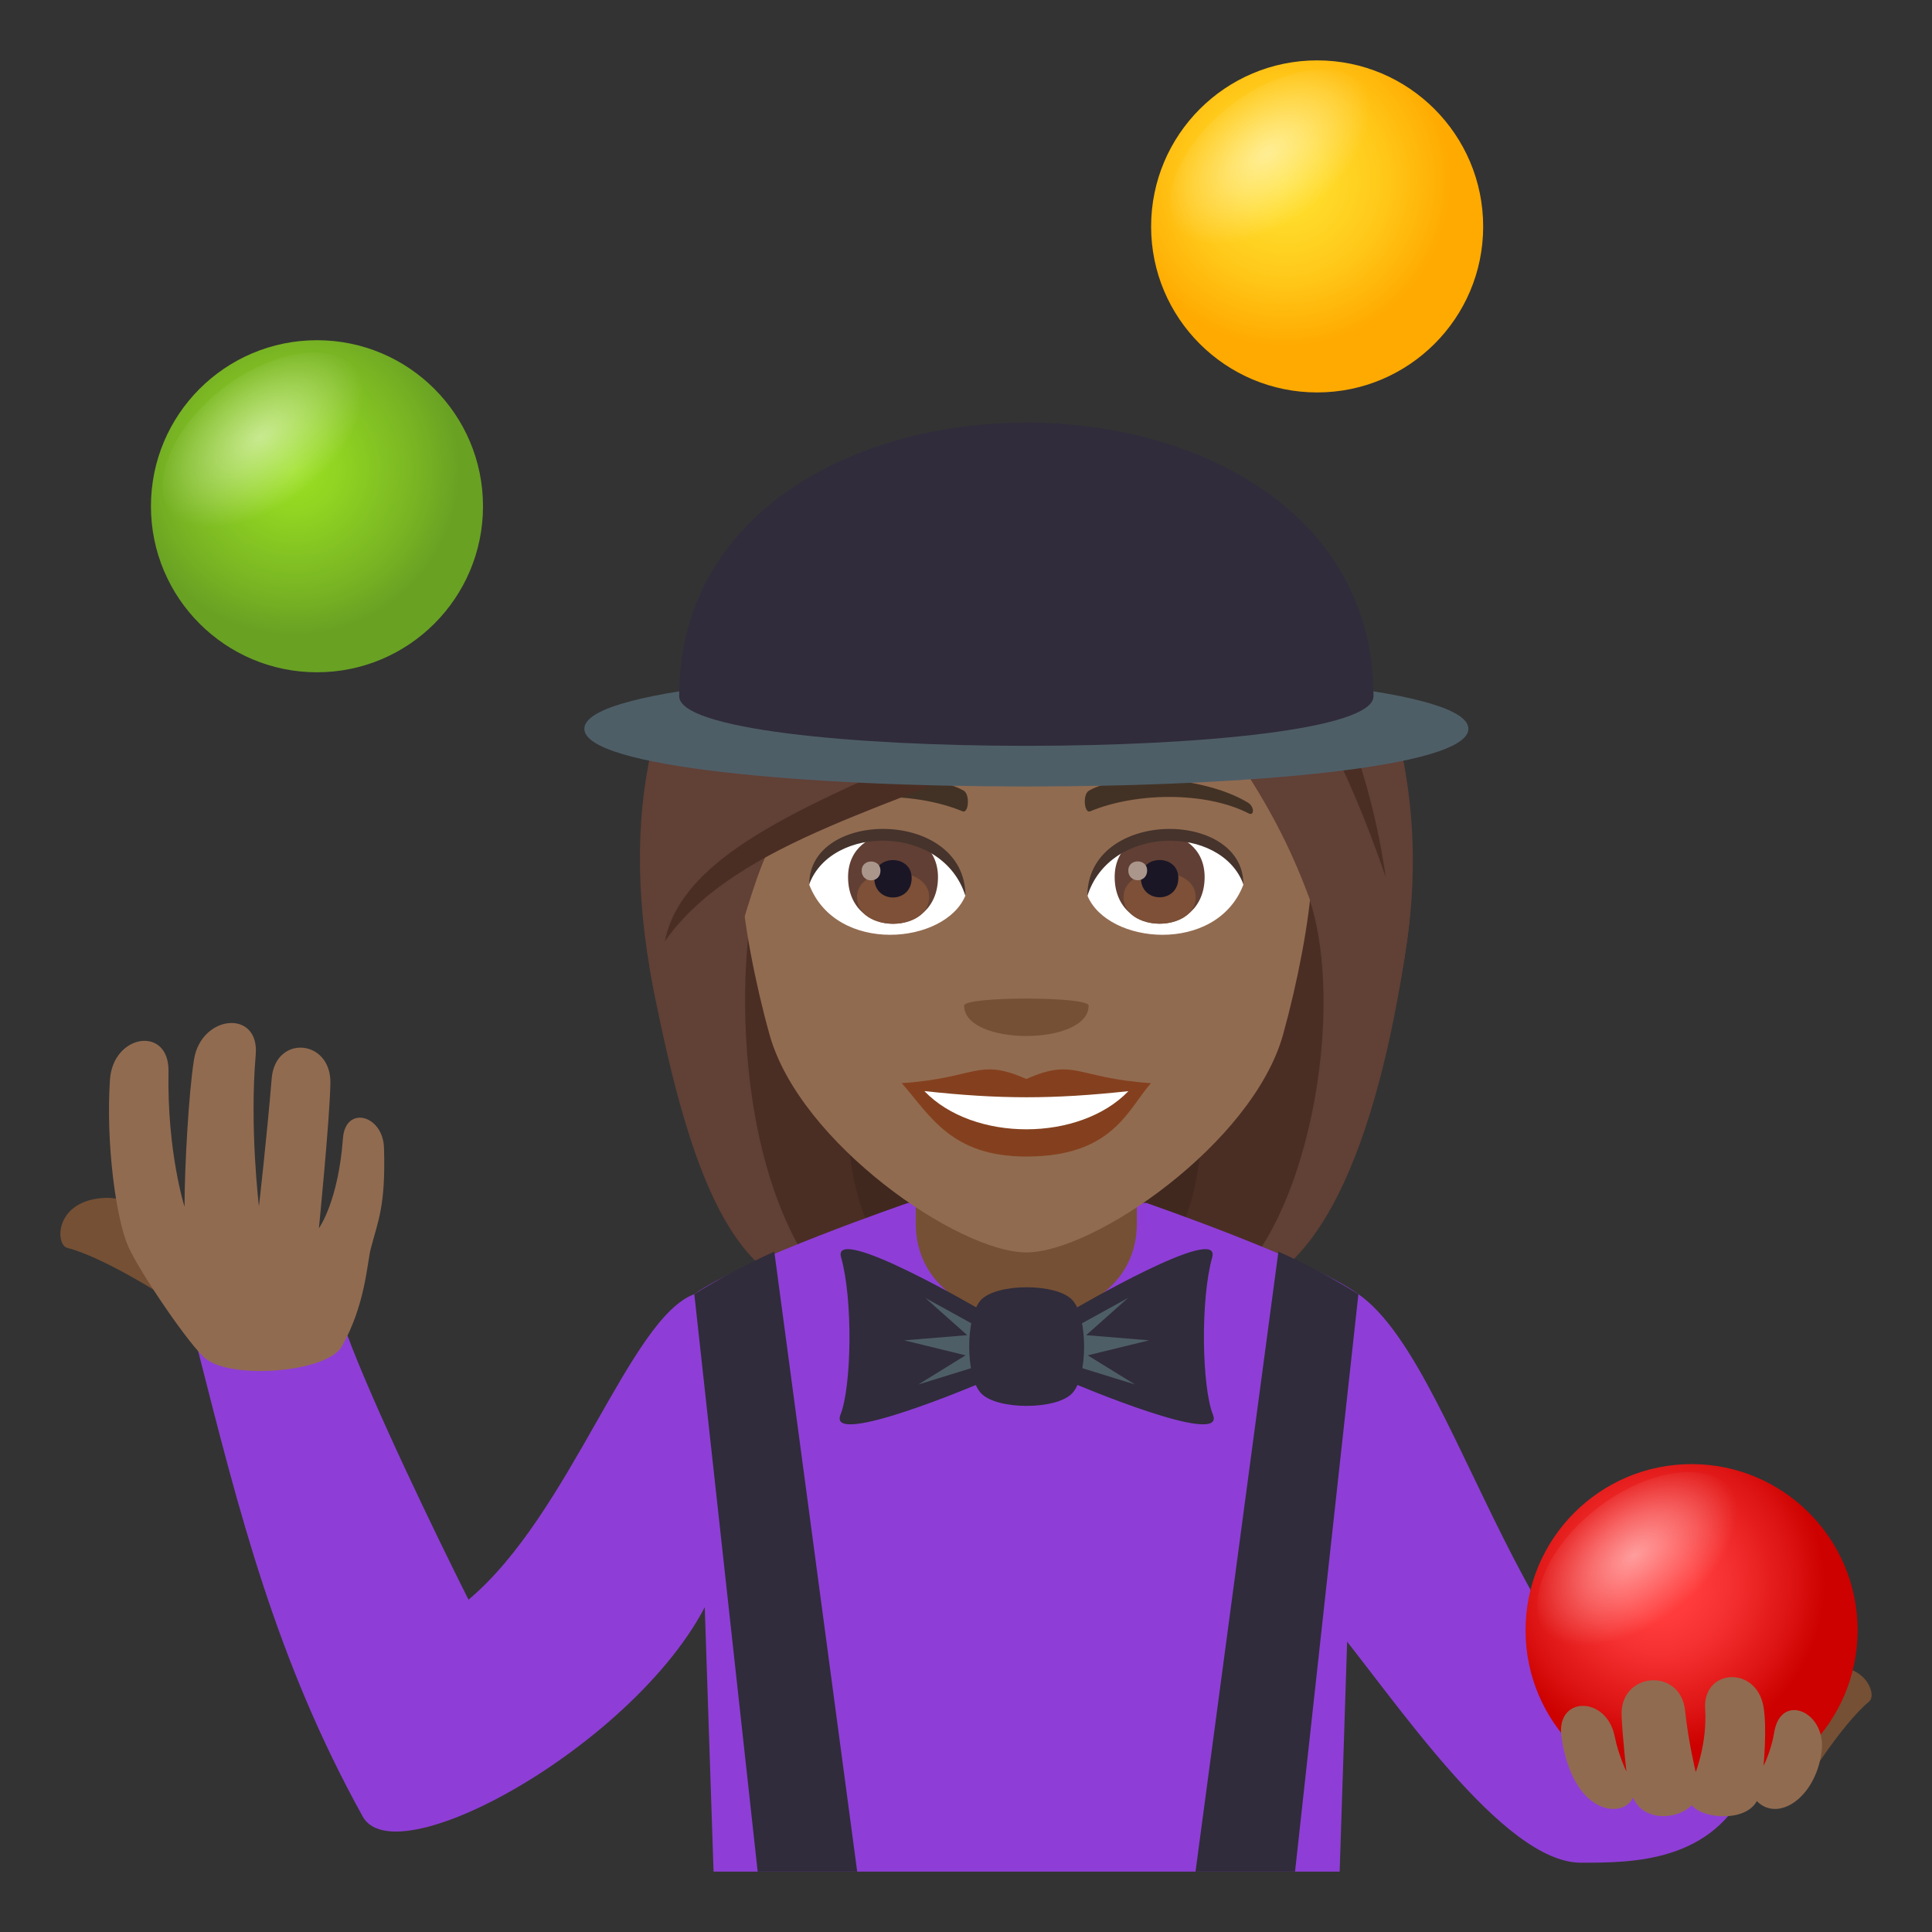 <?xml version="1.0" encoding="utf-8"?>
<!-- Generator: Adobe Illustrator 15.0.0, SVG Export Plug-In . SVG Version: 6.00 Build 0)  -->
<!DOCTYPE svg PUBLIC "-//W3C//DTD SVG 1.1//EN" "http://www.w3.org/Graphics/SVG/1.1/DTD/svg11.dtd">
<svg version="1.1" id="Layer_1" xmlns:x="http://ns.adobe.com/Extensibility/1.0/" xmlns:i="http://ns.adobe.com/AdobeIllustrator/10.0/" xmlns:graph="http://ns.adobe.com/Graphs/1.0/"
	 xmlns="http://www.w3.org/2000/svg" xmlns:xlink="http://www.w3.org/1999/xlink" xmlns:a="http://ns.adobe.com/AdobeSVGViewerExtensions/3.0/"
	 x="0px" y="0px" width="64px" height="64px" viewBox="0 0 64 64" enable-background="new 0 0 64 64" xml:space="preserve">
<rect x="0" y="0" width="64" height="64" fill="#333333" stroke="none"/>
<path fill="#40281F" d="M27.101,21.881c-4.646,21.435-4.221,20.976,5.566,20.976C27.251,38.785,37.622,21.588,27.101,21.881z"/>
<path fill="#4A2E24" d="M25.425,21.548c-3.387,16.286-0.463,20.466,2.137,21.309h2.975C23.572,37.58,34.458,21.228,25.425,21.548z"
	/>
<path fill="#40281F" d="M40.778,21.879c4.65,21.437,4.221,20.978-5.561,20.978C40.196,39.588,30.259,21.588,40.778,21.879z"/>
<path fill="#4A2E24" d="M42.454,21.548c4.959,14.814-0.008,20.62-2.133,21.309h-2.979C44.317,38.012,33.425,21.226,42.454,21.548z"
	/>
<path fill="#614036" d="M43.28,29.506c1.436,3.769,0.016,11.5-2.959,13.351c3.297,0,5.305-4.899,6.283-11.642
	C47.827,22.791,40.722,22.785,43.28,29.506z"/>
<path fill="#614036" d="M21.65,32.779c1.197,6.083,2.676,10.077,5.912,10.077c-3.605-4.013-3.184-12.472-2.158-14.578
	C30.628,24.938,19.617,22.487,21.65,32.779z"/>
<path fill="#8E3ED6" d="M23,42.871c-2.135,0.78-4.102,7.288-7.48,10.121c-1.043-2.077-3.193-6.515-4.041-8.836
	c0,0-3.387-0.7-4.916,0.597c1.361,5.344,2.578,10.234,5.453,15.422c1.223,2.206,10.656-3.344,11.893-8.38
	C23.908,51.795,24.525,49.981,23,42.871z"/>
<path fill="#755035" d="M5.376,42.902c0.451,0.222,1.611-2.256,1.162-2.477c0,0-2.301-0.771-3.025-0.745
	c-1.711,0.057-1.691,1.552-1.287,1.657C3.412,41.64,5.376,42.902,5.376,42.902z"/>
<path fill="#916B50" d="M5.582,35.497c-0.049,2.662,0.531,4.479,0.531,4.479c0-1.307,0.139-3.786,0.313-4.873
	c0.238-1.5,2.176-1.676,2.045-0.163c-0.209,2.415,0.107,5.021,0.107,5.021S8.841,37.66,9,35.727c0.121-1.461,1.973-1.31,1.945,0.157
	c-0.021,1.182-0.381,4.803-0.381,4.803s0.641-0.873,0.797-2.98c0.082-1.102,1.326-0.776,1.359,0.313
	c0.061,1.939-0.203,2.434-0.438,3.344c-0.125,0.486-0.174,1.844-0.955,3.234c-0.484,0.861-3.602,1.109-4.5,0.422
	c-0.51-0.39-2.197-2.872-2.576-3.721c-0.408-0.92-0.748-3.42-0.609-5.529C3.744,34.244,5.611,33.969,5.582,35.497z"/>
<path fill="#8E3ED6" d="M44.999,42.871c3.643,2.544,5.766,15.406,12.938,16.19c-1.176,2.647-3.877,2.644-5.564,2.644
	c-2.604,0-6.168-5.422-8.279-7.986C44.093,53.719,43.474,49.981,44.999,42.871z"/>
<path fill="#8E3ED6" d="M23,42.871c1.547-1.12,7.084-3.024,7.084-3.024h7.884c0,0,5.494,1.898,7.031,3.024L44.378,62h-20.74
	L23,42.871z"/>
<path fill="#302C3B" d="M23,42.871c1.391-0.867,2.65-1.408,2.65-1.408L28.396,62h-3.297L23,42.871z"/>
<path fill="#302C3B" d="M44.999,42.871c-1.389-0.867-2.65-1.408-2.65-1.408L39.603,62h3.297L44.999,42.871z"/>
<radialGradient id="SVGID_1_" cx="42.562" cy="5.972" r="5.5" gradientUnits="userSpaceOnUse">
	<stop  offset="0" style="stop-color:#FFE02E"/>
	<stop  offset="0.249" style="stop-color:#FFDA29"/>
	<stop  offset="0.586" style="stop-color:#FFC91A"/>
	<stop  offset="0.971" style="stop-color:#FFAC02"/>
	<stop  offset="1" style="stop-color:#FFAA00"/>
	<a:midPointStop  offset="0" style="stop-color:#FFE02E"/>
	<a:midPointStop  offset="0.642" style="stop-color:#FFE02E"/>
	<a:midPointStop  offset="1" style="stop-color:#FFAA00"/>
</radialGradient>
<path fill="url(#SVGID_1_)" d="M43.632,2c-3.035,0-5.5,2.466-5.5,5.505c0,3.036,2.465,5.495,5.5,5.495s5.5-2.459,5.5-5.495
	C49.132,4.466,46.667,2,43.632,2z"/>
<radialGradient id="SVGID_2_" cx="555.941" cy="-40.609" r="3.914" gradientTransform="matrix(0.358 0.465 -0.792 0.61 -189.208 -228.648)" gradientUnits="userSpaceOnUse">
	<stop  offset="0" style="stop-color:#FFFFFF"/>
	<stop  offset="1" style="stop-color:#FFFFFF;stop-opacity:0"/>
	<a:midPointStop  offset="0" style="stop-color:#FFFFFF"/>
	<a:midPointStop  offset="0.486" style="stop-color:#FFFFFF"/>
	<a:midPointStop  offset="1" style="stop-color:#FFFFFF;stop-opacity:0"/>
</radialGradient>
<path opacity="0.5" fill="url(#SVGID_2_)" d="M43.567,7.137c-1.713,1.319-3.729,1.572-4.502,0.566
	c-0.775-1.007-0.016-2.891,1.697-4.209c1.713-1.319,3.729-1.572,4.504-0.566C46.042,3.935,45.28,5.819,43.567,7.137z"/>
<radialGradient id="SVGID_3_" cx="9.736" cy="15.547" r="5.5" gradientUnits="userSpaceOnUse">
	<stop  offset="0" style="stop-color:#9BE022"/>
	<stop  offset="0.267" style="stop-color:#91D422"/>
	<stop  offset="0.747" style="stop-color:#78B423"/>
	<stop  offset="1" style="stop-color:#69A123"/>
	<a:midPointStop  offset="0" style="stop-color:#9BE022"/>
	<a:midPointStop  offset="0.576" style="stop-color:#9BE022"/>
	<a:midPointStop  offset="1" style="stop-color:#69A123"/>
</radialGradient>
<circle fill="url(#SVGID_3_)" cx="10.5" cy="16.77" r="5.5"/>
<radialGradient id="SVGID_4_" cx="533.92" cy="-8.454" r="3.914" gradientTransform="matrix(0.358 0.465 -0.792 0.61 -189.208 -228.648)" gradientUnits="userSpaceOnUse">
	<stop  offset="0" style="stop-color:#FFFFFF"/>
	<stop  offset="1" style="stop-color:#FFFFFF;stop-opacity:0"/>
	<a:midPointStop  offset="0" style="stop-color:#FFFFFF"/>
	<a:midPointStop  offset="0.486" style="stop-color:#FFFFFF"/>
	<a:midPointStop  offset="1" style="stop-color:#FFFFFF;stop-opacity:0"/>
</radialGradient>
<path opacity="0.5" fill="url(#SVGID_4_)" d="M10.197,16.503c-1.713,1.319-3.729,1.572-4.502,0.566
	c-0.775-1.007-0.016-2.891,1.697-4.209c1.713-1.319,3.729-1.572,4.504-0.566C12.671,13.301,11.91,15.186,10.197,16.503z"/>
<path fill="#755035" d="M59.759,59.138c-0.313,0.392-2.43-1.337-2.121-1.731c0,0,1.74-1.69,2.404-1.981
	c1.568-0.688,2.197,0.668,1.877,0.937C60.983,57.148,59.759,59.138,59.759,59.138z"/>
<radialGradient id="SVGID_5_" cx="54.967" cy="52.473" r="5.5" gradientUnits="userSpaceOnUse">
	<stop  offset="0.212" style="stop-color:#FF3B3B"/>
	<stop  offset="0.418" style="stop-color:#F63131"/>
	<stop  offset="0.771" style="stop-color:#DE1615"/>
	<stop  offset="1" style="stop-color:#CC0100"/>
	<a:midPointStop  offset="0.212" style="stop-color:#FF3B3B"/>
	<a:midPointStop  offset="0.588" style="stop-color:#FF3B3B"/>
	<a:midPointStop  offset="1" style="stop-color:#CC0100"/>
</radialGradient>
<path fill="url(#SVGID_5_)" d="M56.036,48.5c-3.035,0-5.5,2.466-5.5,5.505c0,3.036,2.465,5.495,5.5,5.495s5.5-2.459,5.5-5.495
	C61.536,50.966,59.071,48.5,56.036,48.5z"/>
<radialGradient id="SVGID_6_" cx="631.244" cy="-21.908" r="3.914" gradientTransform="matrix(0.358 0.465 -0.792 0.61 -189.208 -228.648)" gradientUnits="userSpaceOnUse">
	<stop  offset="0" style="stop-color:#FFFFFF"/>
	<stop  offset="1" style="stop-color:#FFFFFF;stop-opacity:0"/>
	<a:midPointStop  offset="0" style="stop-color:#FFFFFF"/>
	<a:midPointStop  offset="0.486" style="stop-color:#FFFFFF"/>
	<a:midPointStop  offset="1" style="stop-color:#FFFFFF;stop-opacity:0"/>
</radialGradient>
<path opacity="0.5" fill="url(#SVGID_6_)" d="M55.729,53.59c-1.713,1.319-3.729,1.572-4.502,0.566
	c-0.775-1.007-0.016-2.891,1.697-4.209c1.713-1.319,3.729-1.572,4.504-0.566C58.204,50.388,57.442,52.272,55.729,53.59z"/>
<path fill="#916B50" d="M58.774,57.384c-0.1,0.61-0.355,1.116-0.355,1.116s0.121-1.256,0-1.957
	c-0.236-1.384-2.025-1.266-1.934,0.071c0.074,1.089-0.311,2.088-0.311,2.088s-0.246-0.998-0.354-2.041
	c-0.15-1.438-2.166-1.275-2.102,0.168c0.035,0.796,0.16,1.856,0.16,1.856s-0.264-0.538-0.389-1.164
	c-0.268-1.355-1.967-1.351-1.762,0.022c0.396,2.672,2.09,2.686,2.369,2.002c0.338,0.811,1.479,0.742,1.945,0.254
	c0.383,0.47,1.789,0.556,2.156-0.136c0.691,0.706,1.924-0.084,2.143-1.605C60.538,56.708,58.991,56.035,58.774,57.384z"/>
<path fill="#755035" d="M30.335,40.521c0,4.147,7.326,4.147,7.326,0v-4.298h-7.326V40.521z"/>
<path fill="#916B50" d="M33.999,16.729c-6.658,0-9.861,5.418-9.457,12.387c0.08,1.401,0.467,3.422,0.949,5.153
	c1,3.598,6.264,7.219,8.507,7.219c2.246,0,7.506-3.621,8.506-7.219c0.48-1.731,0.871-3.752,0.951-5.153
	C43.858,22.146,40.653,16.729,33.999,16.729z"/>
<path fill="#84401E" d="M33.999,35.743c-1.615-0.713-1.632-0.03-4.128,0.138c0.939,1.064,1.631,2.431,4.125,2.431
	c2.871,0,3.355-1.552,4.131-2.431C35.63,35.713,35.616,35.03,33.999,35.743z"/>
<path fill="#FFFFFF" d="M30.621,36.144c1.631,1.696,5.144,1.679,6.759,0.002C34.864,36.416,33.134,36.416,30.621,36.144z"/>
<path fill="#423225" d="M41.331,26.582c-1.502-0.893-4.186-1.002-5.254-0.393c-0.225,0.122-0.16,0.77,0.035,0.688
	c1.514-0.632,3.826-0.663,5.254,0.069C41.558,27.041,41.558,26.713,41.331,26.582z"/>
<path fill="#423225" d="M26.669,26.582c1.496-0.893,4.186-1.002,5.25-0.393c0.223,0.122,0.168,0.77-0.031,0.688
	c-1.52-0.632-3.826-0.663-5.25,0.069C26.443,27.041,26.439,26.713,26.669,26.582z"/>
<path fill="#755035" d="M36.063,33.312c0,1.343-4.126,1.343-4.126,0C31.937,33.001,36.063,33.001,36.063,33.312z"/>
<path fill="#FFFFFF" d="M41.188,29.308c-0.891,2.322-4.508,1.982-5.168,0.354C36.521,27.044,40.696,26.822,41.188,29.308z"/>
<path fill="#613F34" d="M36.925,29.053c0,2.06,2.98,2.06,2.98,0C39.905,27.138,36.925,27.138,36.925,29.053z"/>
<path fill="#7D5037" d="M37.218,29.712c0,1.183,2.393,1.183,2.393,0C39.61,28.615,37.218,28.615,37.218,29.712z"/>
<path fill="#1A1626" d="M37.794,29.083c0,0.855,1.24,0.855,1.24,0C39.034,28.291,37.794,28.291,37.794,29.083z"/>
<path fill="#AB968C" d="M37.376,28.834c0,0.433,0.625,0.433,0.625,0C38.001,28.435,37.376,28.435,37.376,28.834z"/>
<path fill="#45332C" d="M41.188,29.289c0-2.502-5.168-2.502-5.168,0.396C36.759,27.307,40.45,27.307,41.188,29.289z"/>
<path fill="#FFFFFF" d="M26.808,29.308c0.895,2.322,4.512,1.982,5.174,0.354C31.476,27.044,27.304,26.822,26.808,29.308z"/>
<path fill="#613F34" d="M28.093,29.056c0,2.06,2.979,2.06,2.979,0C31.072,27.143,28.093,27.143,28.093,29.056z"/>
<path fill="#7D5037" d="M28.388,29.714c0,1.183,2.393,1.183,2.393,0C30.781,28.619,28.388,28.619,28.388,29.714z"/>
<path fill="#1A1626" d="M28.962,29.087c0,0.857,1.238,0.857,1.238,0C30.201,28.293,28.962,28.293,28.962,29.087z"/>
<path fill="#AB968C" d="M28.544,28.84c0,0.431,0.623,0.431,0.623,0C29.167,28.438,28.544,28.438,28.544,28.84z"/>
<path fill="#45332C" d="M26.808,29.289c0-2.502,5.174-2.502,5.174,0.392C31.242,27.305,27.548,27.305,26.808,29.289z"/>
<path fill="#614036" d="M40.519,24.45c0.842,1.231,1.891,2.768,2.762,5.056c1.436,3.769,2.346,8.451,3.324,1.709
	c0.367-2.529,0.193-4.814-0.279-6.765H40.519z"/>
<path fill="#614036" d="M21.675,24.45c-0.588,2.29-0.674,5.051-0.025,8.329c1.197,6.083,2.729-2.395,3.754-4.501
	c2.098-1.342,4.793-2.554,7.357-3.828H21.675z"/>
<path fill="#4A2E24" d="M31.716,24.45c-4.598,2.096-9.096,3.726-9.693,6.735c2.363-3.389,7.977-4.504,12.529-6.735H31.716z"/>
<path fill="#4A2E24" d="M43.978,24.45c0.619,1.189,1.268,2.688,1.926,4.605c-0.246-1.695-0.65-3.245-1.15-4.605H43.978z"/>
<path fill="#4E5E67" d="M48.642,24.142c0,2.549-29.285,2.549-29.285,0C19.357,21.592,48.642,21.592,48.642,24.142z"/>
<path fill="#302C3B" d="M45.499,23.062c0,2.193-23,2.193-23,0C22.5,10.979,45.499,10.979,45.499,23.062z"/>
<path fill="#302C3B" d="M40.181,46.866c0.441,1.108-4.623-1.043-4.623-1.043V43.38c0,0,4.92-2.879,4.598-1.73
	C39.759,43.068,39.815,45.951,40.181,46.866z"/>
<polygon fill="#4E5E67" points="38.067,44.4 35.981,44.229 37.368,42.996 35.558,43.993 35.558,45.232 37.599,45.863 36.032,44.897 
	"/>
<path fill="#302C3B" d="M27.841,46.866c-0.441,1.108,4.621-1.043,4.621-1.043V43.38c0,0-4.926-2.879-4.6-1.73
	C28.263,43.068,28.207,45.951,27.841,46.866z"/>
<polygon fill="#4E5E67" points="29.953,44.4 32.041,44.229 30.652,42.996 32.462,43.993 32.462,45.232 30.421,45.863 31.986,44.897 
	"/>
<path fill="#302C3B" d="M35.513,46.159c-0.529,0.551-2.477,0.551-3.009,0c-0.531-0.548-0.531-2.557,0-3.104
	c0.533-0.55,2.48-0.55,3.009,0C36.046,43.603,36.046,45.611,35.513,46.159z"/>
</svg>
